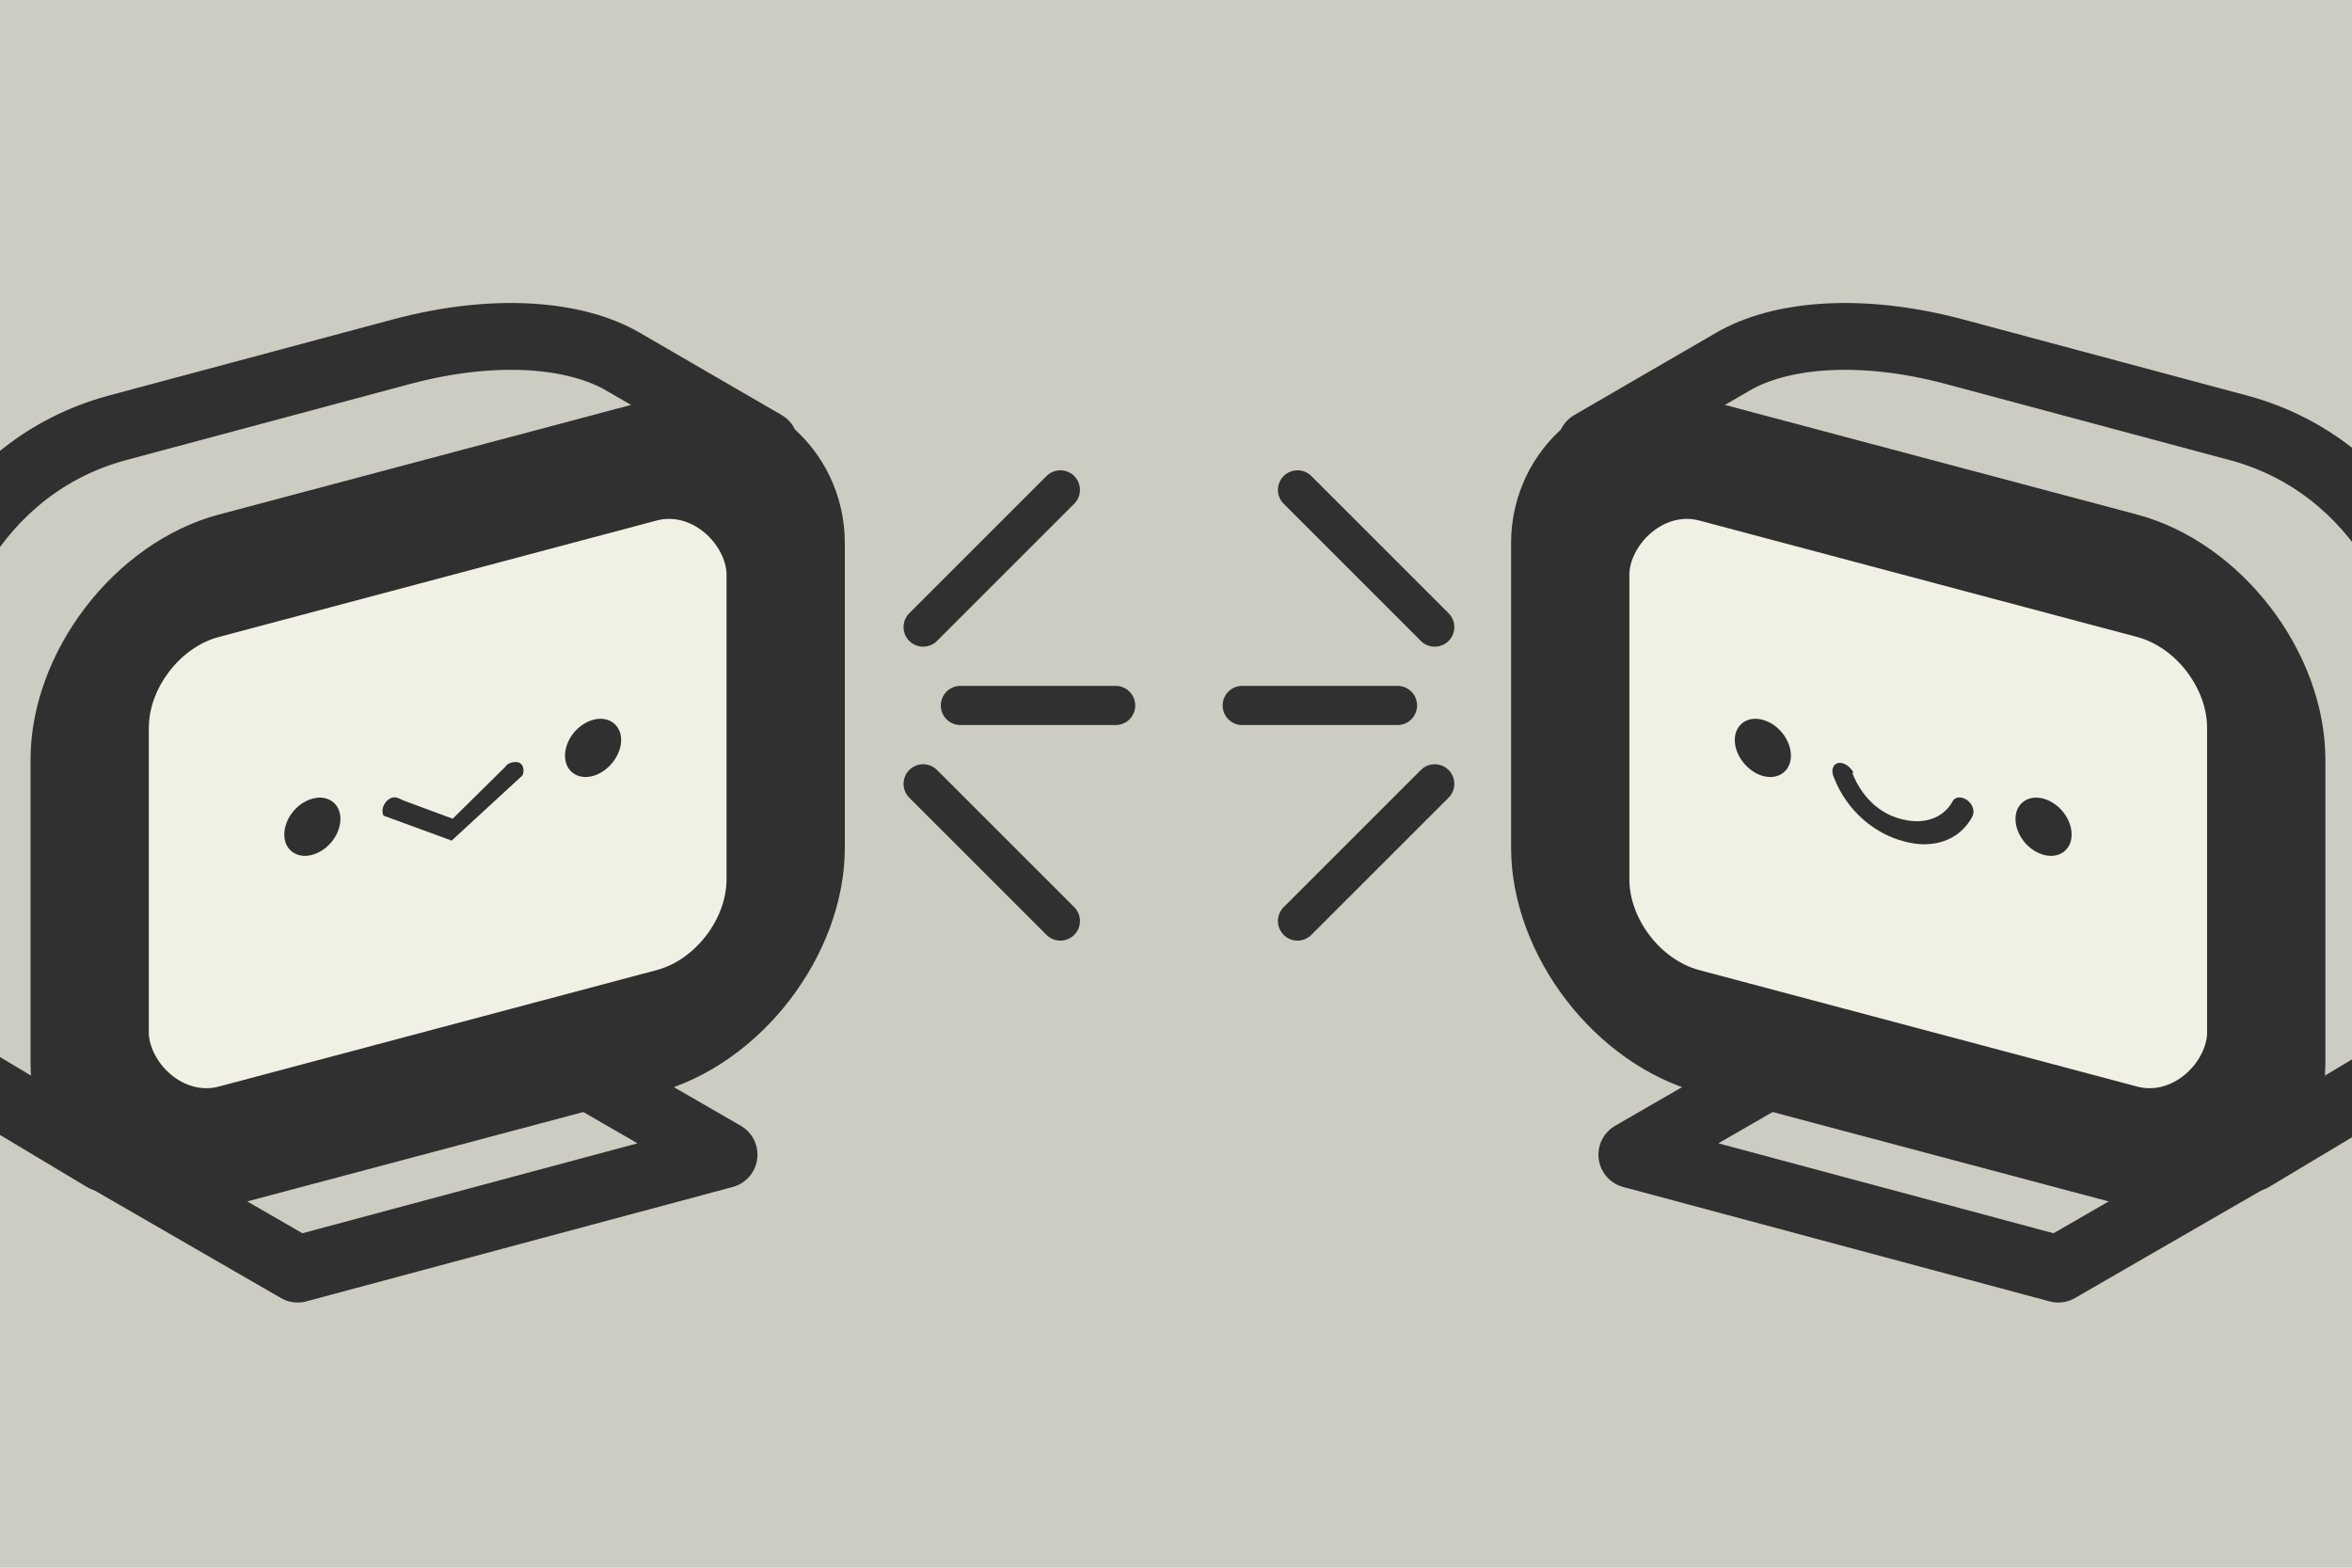 <svg version="1.1" viewBox="0 0 120 80" xmlns="http://www.w3.org/2000/svg">
 <rect width="120" height="80" fill="#ccccc2" fill-rule="evenodd" stroke-linecap="round" stroke-linejoin="round" stroke-width="1.07"/>
 <g transform="matrix(.682 0 0 .682 -19.8 14.5)">
  <rect transform="matrix(.966 -.257 0 1 0 0)" x="37" y="33.9" width="53.9" height="42.8" rx="10" ry="10" fill="#f0f0e4" fill-rule="evenodd" stroke="#303030" stroke-linecap="round" stroke-linejoin="round" stroke-width="9.16" style="paint-order:normal"/>
  <g fill="#303030">
   <path d="m62.9 40-3.7-1.37c-0.363-0.169-0.66-0.385-1.1-0.072-0.4 0.302-0.57 0.819-0.38 1.21l5.1 1.87 5.3-4.88c0.18-0.45 0.039-0.931-0.39-0.991-0.11-0.021-0.67-0.023-0.885 0.337z"/>
   <path d="m73.4 32.6c-1.2 0.336-2.1 1.54-2.1 2.69s0.95 1.83 2.1 1.51c1.15-0.322 2.1-1.54 2.1-2.69s-0.95-1.83-2.1-1.51z"/>
   <path d="m52.4 38.5c-1.2 0.336-2.1 1.54-2.1 2.69s0.95 1.83 2.1 1.51c1.2-0.336 2.1-1.54 2.1-2.69s-0.95-1.83-2.1-1.51z"/>
  </g>
  <path d="m36.8 65.4-10.5-6.29c-3.24-2.28-4.04-5.2-3.95-8.04v-18.5c0-8.49 4.8-18.9 15.4-21.8l21.3-5.71c7.1-1.9 13.1-1.3 16.6 0.746l10.6 6.15" fill="none" stroke="#303030" stroke-linecap="round" stroke-linejoin="round" stroke-width="5"/>
  <path d="m51.3 73.7 31.9-8.56-14.2-8.2-31.9 8.56 14.2 8.2" fill="none" stroke="#303030" stroke-linecap="round" stroke-linejoin="round" stroke-width="5"/>
 </g>
 <g transform="matrix(-.682 0 0 .682 140 14.5)">
  <rect transform="matrix(.966 -.257 0 1 0 0)" x="37" y="33.9" width="53.9" height="42.8" rx="10" ry="10" fill="#f0f0e4" fill-rule="evenodd" stroke="#303030" stroke-linecap="round" stroke-linejoin="round" stroke-width="9.16" style="paint-order:normal"/>
  <g fill="#303030">
   <path d="m66.7 36.6c-0.81 2.03-2.3 3.14-3.8 3.46-1.5 0.372-3-0.061-3.7-1.37-0.19-0.347-0.66-0.385-1.1-0.072-0.4 0.302-0.57 0.819-0.38 1.21 0.97 1.83 3 2.46 5.1 1.87 2.1-0.523 4.3-2.2 5.3-4.88 0.18-0.45 0.039-0.931-0.39-0.991-0.11-0.021-0.67-0.023-1.1 0.698z"/>
   <path d="m73.4 32.6c-1.2 0.336-2.1 1.54-2.1 2.69s0.95 1.83 2.1 1.51c1.15-0.322 2.1-1.54 2.1-2.69s-0.95-1.83-2.1-1.51z"/>
   <path d="m52.4 38.5c-1.2 0.336-2.1 1.54-2.1 2.69s0.95 1.83 2.1 1.51c1.2-0.336 2.1-1.54 2.1-2.69s-0.95-1.83-2.1-1.51z"/>
  </g>
  <path d="m36.8 65.4-10.5-6.29c-3.24-2.28-4.04-5.2-3.95-8.04v-18.5c0-8.49 4.8-18.9 15.4-21.8l21.3-5.71c7.1-1.9 13.1-1.3 16.6 0.746l10.6 6.15" fill="none" stroke="#303030" stroke-linecap="round" stroke-linejoin="round" stroke-width="5"/>
  <path d="m51.3 73.7 31.9-8.56-14.2-8.2-31.9 8.56 14.2 8.2" fill="none" stroke="#303030" stroke-linecap="round" stroke-linejoin="round" stroke-width="5"/>
 </g>
 <g fill="none" stroke="#303030" stroke-linecap="round">
  <path d="m47.1 32 7-7" stroke-width="2"/>
  <path d="m47.1 40 7 7" stroke-width="2"/>
  <path d="m49 36h7.92" stroke-width="2"/>
  <path d="m73.2 32-7-7" stroke-width="2"/>
  <path d="m73.2 40-7 7" stroke-width="2"/>
  <path d="m71.3 36h-7.92" stroke-width="2"/>
 </g>
</svg>
